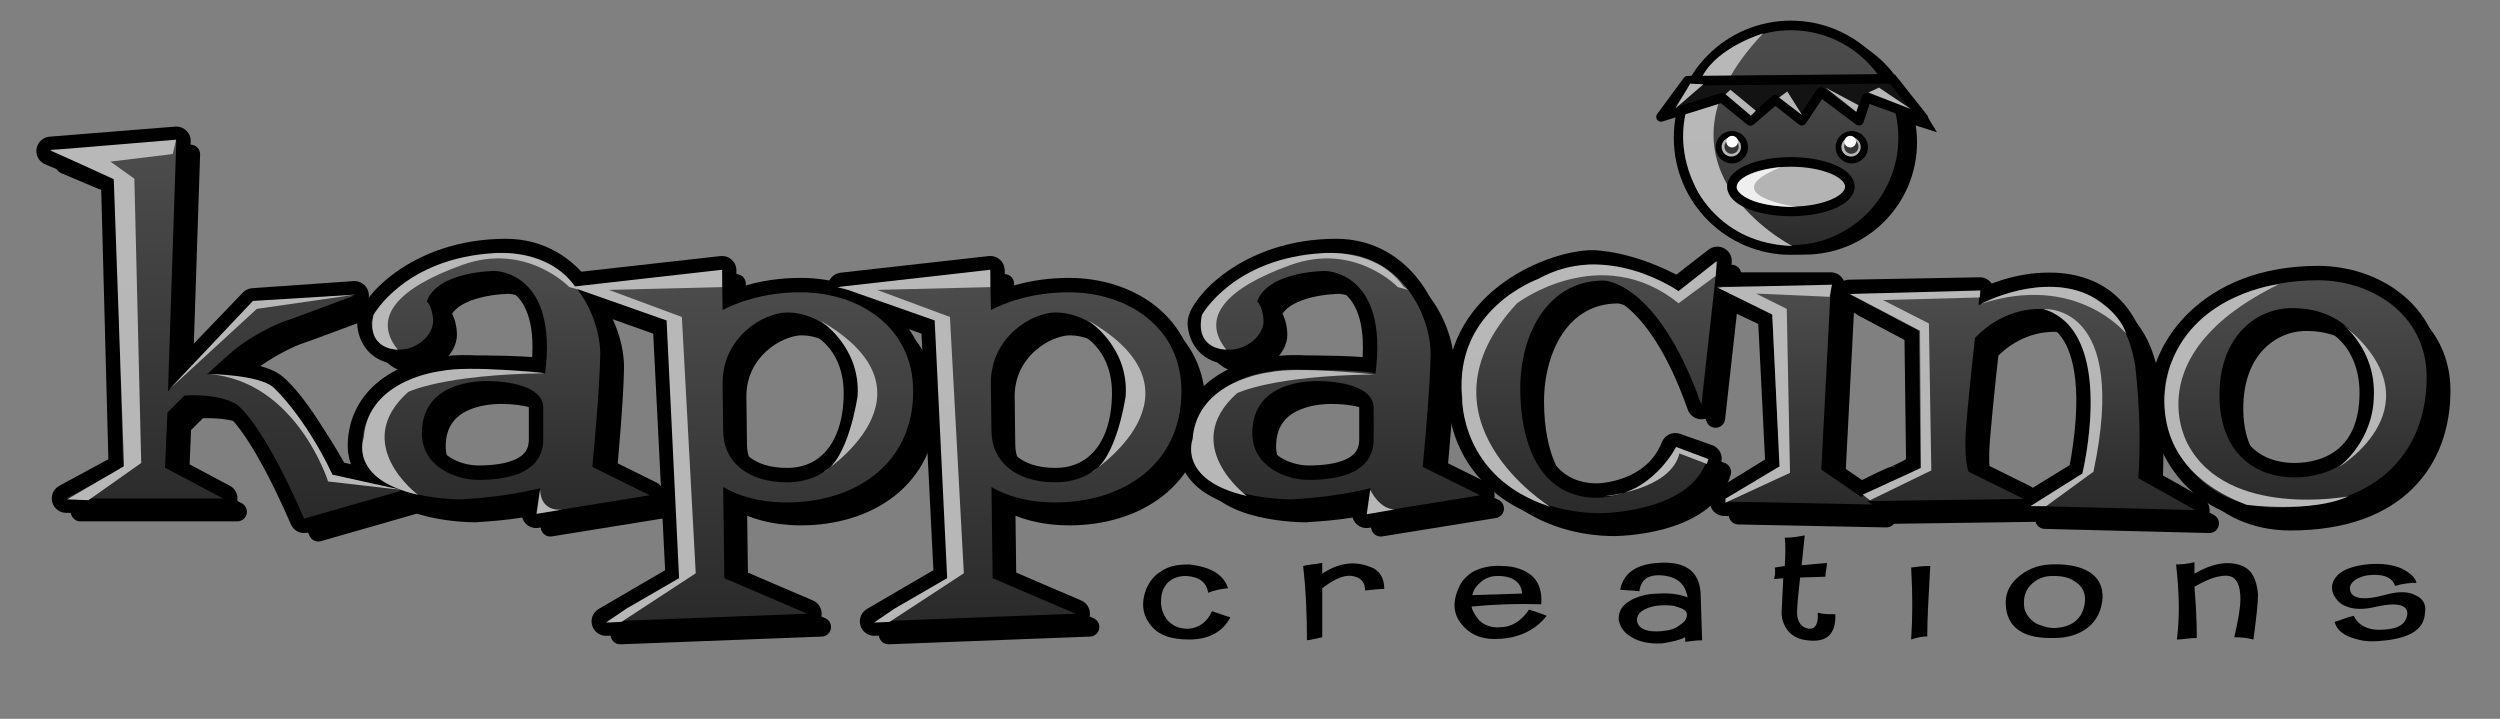 <?xml version="1.0" encoding="utf-8"?>
<!-- Generator: Adobe Illustrator 16.0.0, SVG Export Plug-In . SVG Version: 6.00 Build 0)  -->
<!DOCTYPE svg PUBLIC "-//W3C//DTD SVG 1.1//EN" "http://www.w3.org/Graphics/SVG/1.1/DTD/svg11.dtd">
<svg version="1.1" id="Layer_2" xmlns="http://www.w3.org/2000/svg" xmlns:xlink="http://www.w3.org/1999/xlink" x="0px" y="0px"
	 width="363.149px" height="104.417px" viewBox="0 0 363.149 104.417" enable-background="new 0 0 363.149 104.417"
	 xml:space="preserve">
<rect x="0" y="0" width="363.149" height="104.417" fill="#808080" stroke="none"/>
<g id="Layer_9_1_">
	<circle cx="262.155" cy="20.674" r="16.31"/>
	<path stroke="#000000" stroke-width="2.792" stroke-linecap="round" stroke-linejoin="round" d="M50.366,70.898l9.976,2.32
		l-14.101,4.043c-6.191-14.272-9.8-16.593-9.8-16.593c-2.32-1.376-5.76-1.376-7.565-1.29c-0.944,0.945-1.807,1.804-2.492,2.488
		l-0.343,8.001l8.425,4.469H11.678l8.254-4.469l-1.118-42.043l-9.373-3.956l18.23-1.461l-1.204,36.369l12.38-12.895l14.703-1.033
		c-8.427,3.18-10.491,3.868-10.491,3.868c-1.977,0.776-4.643,2.236-6.534,3.696c-0.687,0.519-2.408,2.064-4.386,3.869
		c2.062,0.086,7.221,0.26,9.457,1.805C41.597,58.087,45.124,60.581,50.366,70.898z"/>
	<path stroke="#000000" stroke-width="2.792" stroke-linecap="round" stroke-linejoin="round" d="M64.035,45.675
		c0.946,0.941,0.946,2.922,0.946,2.922c0,1.976-2.32,4.126-4.901,4.126c-2.75,0-3.955-1.977-4.042-3.87
		c0-1.975,6.62-10.143,19.517-10.143c9.543,0,14.101,9.54,13.67,15.474c0,0,0,3.526-1.118,15.562l8.34,4.126l-16.507,2.665
		l0.602-3.697c-6.361,1.549-11.433,1.549-11.433,1.635c-1.977,0-14.357-0.431-14.446-7.737c0-7.396,7.223-11.608,16.423-11.094
		c0,0,9.456,0,10.146,0.604c1.978-14.959-7.31-14.959-7.31-14.959s-8.337,0-9.888,4.469v-0.084l0,0V45.675z M80.975,65.276
		c0-1.289,0-0.862,0-4.129c0-3.179-5.246-3.869-8.169-3.869s-9.456,0.862-9.456,7.567c0,4.987,5.071,6.793,8.167,6.793
		C81.403,71.638,80.975,66.566,80.975,65.276z"/>
	<path stroke="#000000" stroke-width="2.792" stroke-linecap="round" stroke-linejoin="round" d="M134.709,58.75
		c0,10.922-8.856,16.165-18.313,16.165c-4.213,0-7.222-1.03-9.286-2.238l0.171,13.242l12.037,5.157l-29.229,1.118l10.747-6.275
		l-1.89-37.487l-13.5-4.812l21.493-2.41l0.088,5.76c1.976-1.03,5.845-2.579,11.348-2.579
		C126.885,44.391,134.709,49.467,134.709,58.75z M107.109,64.512c0,4.385,3.441,7.478,9.285,7.478
		c6.275,0,10.317-4.984,10.317-12.982c0-7.912-5.846-11.693-10.232-11.693c-3.525,0-9.544,3.61-9.454,10.403L107.109,64.512z"/>
	<path stroke="#000000" stroke-width="2.792" stroke-linecap="round" stroke-linejoin="round" d="M173.68,58.75
		c0,10.922-8.855,16.165-18.312,16.165c-4.211,0-7.224-1.03-9.285-2.238l0.171,13.242l12.038,5.157l-29.232,1.118l10.748-6.275
		l-1.891-37.487l-13.5-4.812l21.494-2.41l0.086,5.76c1.977-1.03,5.846-2.579,11.348-2.579
		C165.854,44.391,173.68,49.467,173.68,58.75z M146.081,64.512c0,4.385,3.439,7.478,9.284,7.478c6.276,0,10.317-4.984,10.317-12.982
		c0-7.912-5.846-11.693-10.232-11.693c-3.524,0-9.543,3.61-9.456,10.403L146.081,64.512z"/>
	<path stroke="#000000" stroke-width="2.792" stroke-linecap="round" stroke-linejoin="round" d="M184.658,45.675
		c0.946,0.941,0.946,2.922,0.946,2.922c0,1.976-2.322,4.126-4.902,4.126c-2.752,0-3.954-1.977-4.041-3.87
		c0-1.975,6.621-10.143,19.518-10.143c9.545,0,14.1,9.54,13.67,15.474c0,0,0,3.526-1.118,15.562l8.339,4.126l-16.508,2.665
		l0.604-3.697c-6.361,1.549-11.434,1.549-11.434,1.637c-1.977,0-14.357-0.431-14.445-7.737c0-7.397,7.225-11.608,16.422-11.096
		c0,0,9.456,0,10.146,0.605c1.979-14.96-7.307-14.96-7.307-14.96s-8.338,0-9.886,4.469v-0.084L184.658,45.675L184.658,45.675z
		 M201.596,65.276c0-1.289,0-0.862,0-4.129c0-3.179-5.244-3.869-8.169-3.869s-9.456,0.862-9.456,7.567
		c0,4.987,5.071,6.793,8.168,6.793C202.023,71.638,201.596,66.566,201.596,65.276z"/>
	<path stroke="#000000" stroke-width="2.792" stroke-linecap="round" stroke-linejoin="round" d="M267.998,43.58l-1.376,26.566
		l7.393,5.071l-21.493-0.43l8.081-4.985l-1.114-22.355l-8.171-3.87h16.681V43.58z"/>
	<path stroke="#000000" stroke-width="2.792" stroke-linecap="round" stroke-linejoin="round" d="M297.034,75.43l7.565-4.645
		c4.645-23.987-6.104-23.987-6.104-23.987c-4.558,0-7.739,2.322-9.544,4.214c-0.601,5.245-1.29,12.21-1.374,14.272
		c0,0-0.172,3.524,0.428,5.159l7.997,3.956l-24.85,0.345c4.215-2.24,5.935-2.925,5.935-2.925c0.086,0,1.805-0.688,3.953-1.977
		l-0.258-19.865l-10.06-5.326l18.917-0.343c-0.088,0.773-0.176,1.975-0.176,1.975c1.892-1.028,5.761-2.663,10.231-2.663
		c8.598,0,11.693,5.93,12.55,11.604c-0.084,0,1.034,7.051,0.432,16.165l8.254,4.643L297.034,75.43z"/>
	<path stroke="#000000" stroke-width="2.792" stroke-linecap="round" stroke-linejoin="round" d="M316.465,59.236
		c0-6.019,6.362-16.592,22.354-16.592c7.567,0,15.736,4.813,15.736,14.104c0,10.058-6.277,18.913-21.84,18.913
		c-10.489,0-16.334-8.254-16.334-16.423h0.084V59.236L316.465,59.236z M334.95,46.682c-4.812,0-10.489,3.784-10.489,12.642
		c0,8.338,5.073,11.952,10.92,11.952c4.984,0,11.52-2.58,11.52-12.296c0-6.621-4.042-12.299-11.865-12.299L334.95,46.682
		L334.95,46.682z"/>
	<path stroke="#000000" stroke-width="2.792" stroke-linecap="round" stroke-linejoin="round" d="M249.2,60.74
		c-6.362-18.056-14.186-18.056-14.186-18.056c-8.168,0-12.124,7.823-12.124,15.647c0,7.911,2.752,15.905,11.178,15.905
		c0,0,8.425,0,11.348-7.308l4.645,1.637c-2.32,7.907-15.561,7.907-15.561,7.907c-9.543,0-20.117-5.503-20.117-18.142
		c-0.086-12.72,13.582-17.968,18.999-17.968c0,0,5.419,0,12.384,3.958l5.759-4.474L249.2,60.74z"/>
	<polygon points="277.784,18.063 281.365,19.214 279.958,16.909 276.759,16.016 	"/>
	
		<linearGradient id="SVGID_1_" gradientUnits="userSpaceOnUse" x1="-321.858" y1="-377.278" x2="-321.858" y2="-409.899" gradientTransform="matrix(1 0 0 -1 582 -373.583)">
		<stop  offset="0" style="stop-color:#4D4D4D"/>
		<stop  offset="0.333" style="stop-color:#464646"/>
		<stop  offset="0.779" style="stop-color:#353535"/>
		<stop  offset="1" style="stop-color:#2A2A2A"/>
	</linearGradient>
	
		<circle fill="url(#SVGID_1_)" stroke="#000000" stroke-width="1.396" stroke-linecap="round" stroke-linejoin="round" cx="260.142" cy="20.006" r="16.31"/>
	<path fill="none" stroke="#000000" stroke-width="4.188" stroke-linecap="round" stroke-linejoin="round" d="M48.305,68.968
		l9.973,2.32l-14.101,4.045c-6.191-14.274-9.802-16.595-9.802-16.595c-2.32-1.378-5.761-1.378-7.564-1.292
		c-0.946,0.947-1.808,1.808-2.493,2.492l-0.343,7.997l8.426,4.469H9.616l8.254-4.469l-1.118-42.042l-9.373-3.955l18.229-1.459
		l-1.204,36.364L36.787,43.95l14.701-1.029c-8.425,3.177-10.491,3.866-10.491,3.866c-1.976,0.775-4.642,2.239-6.533,3.696
		c-0.689,0.517-2.409,2.064-4.386,3.869c2.062,0.086,7.221,0.256,9.456,1.807C39.536,56.159,43.061,58.649,48.305,68.968z"/>
	<path fill="none" stroke="#000000" stroke-width="4.188" stroke-linecap="round" stroke-linejoin="round" d="M61.973,43.745
		c0.946,0.944,0.946,2.923,0.946,2.923c0,1.976-2.32,4.124-4.899,4.124c-2.751,0-3.956-1.976-4.042-3.864
		c0-1.977,6.621-10.147,19.517-10.147c9.543,0,14.101,9.543,13.669,15.472c0,0,0,3.526-1.118,15.566l8.341,4.126L77.877,74.61
		l0.603-3.695c-6.363,1.545-11.434,1.545-11.434,1.633c-1.976,0-14.358-0.432-14.445-7.739c0-7.396,7.223-11.608,16.423-11.092
		c0,0,9.456,0,10.145,0.605C81.146,39.36,71.86,39.36,71.86,39.36s-8.338,0-9.888,4.468V43.745L61.973,43.745z M78.911,63.346
		c0-1.291,0-0.856,0-4.127c0-3.179-5.246-3.869-8.168-3.869c-2.923,0-9.457,0.858-9.457,7.567c0,4.985,5.072,6.791,8.167,6.791
		C79.34,69.707,78.911,64.634,78.911,63.346z"/>
	<path fill="none" stroke="#000000" stroke-width="4.188" stroke-linecap="round" stroke-linejoin="round" d="M132.646,56.82
		c0,10.92-8.857,16.165-18.313,16.165c-4.213,0-7.223-1.03-9.285-2.236l0.172,13.242l12.037,5.155l-29.231,1.119l10.748-6.274
		l-1.89-37.488L83.382,41.69l21.494-2.412l0.088,5.759c1.976-1.03,5.847-2.576,11.348-2.576
		C124.821,42.465,132.646,47.535,132.646,56.82z M105.047,62.582c0,4.384,3.438,7.479,9.284,7.479
		c6.275,0,10.316-4.986,10.316-12.981c0-7.91-5.846-11.694-10.231-11.694c-3.524,0-9.543,3.611-9.456,10.405L105.047,62.582z"/>
	<path fill="none" stroke="#000000" stroke-width="4.188" stroke-linecap="round" stroke-linejoin="round" d="M171.617,56.82
		c0,10.92-8.856,16.165-18.312,16.165c-4.212,0-7.224-1.03-9.285-2.236l0.171,13.242l12.037,5.155l-29.233,1.119l10.749-6.274
		l-1.892-37.488l-13.499-4.812l21.493-2.412l0.088,5.759c1.976-1.03,5.845-2.576,11.349-2.576
		C163.792,42.465,171.617,47.535,171.617,56.82z M144.018,62.582c0,4.384,3.439,7.479,9.284,7.479
		c6.276,0,10.316-4.986,10.316-12.981c0-7.91-5.846-11.694-10.232-11.694c-3.525,0-9.542,3.611-9.456,10.405L144.018,62.582z"/>
	<path fill="none" stroke="#000000" stroke-width="4.188" stroke-linecap="round" stroke-linejoin="round" d="M182.593,43.745
		c0.948,0.944,0.948,2.923,0.948,2.923c0,1.976-2.322,4.124-4.901,4.124c-2.752,0-3.956-1.976-4.043-3.864
		c0-1.977,6.62-10.147,19.517-10.147c9.543,0,14.1,9.543,13.672,15.472c0,0,0,3.526-1.12,15.566l8.34,4.126l-16.507,2.665
		l0.604-3.695c-6.363,1.545-11.436,1.545-11.436,1.633c-1.975,0-14.358-0.432-14.444-7.739c0-7.396,7.223-11.608,16.426-11.092
		c0,0,9.454,0,10.145,0.605c1.978-14.96-7.308-14.96-7.308-14.96s-8.34,0-9.888,4.469v-0.086H182.593z M199.534,63.346
		c0-1.291,0-0.856,0-4.127c0-3.179-5.246-3.869-8.169-3.869c-2.925,0-9.457,0.858-9.457,7.567c0,4.985,5.074,6.791,8.167,6.791
		C199.964,69.707,199.534,64.634,199.534,63.346z"/>
	<path fill="none" stroke="#000000" stroke-width="4.188" stroke-linecap="round" stroke-linejoin="round" d="M247.141,58.81
		c-6.362-18.059-14.186-18.059-14.186-18.059c-8.166,0-12.124,7.824-12.124,15.648c0,7.911,2.75,15.908,11.178,15.908
		c0,0,8.425,0,11.348-7.312L248,66.635c-2.32,7.907-15.561,7.907-15.561,7.907c-9.543,0-20.119-5.501-20.119-18.14
		c-0.084-12.723,13.586-17.969,19.001-17.969c0,0,5.417,0,12.382,3.957l5.759-4.472L247.141,58.81z"/>
	<path fill="none" stroke="#000000" stroke-width="4.188" stroke-linecap="round" stroke-linejoin="round" d="M265.935,41.649
		l-1.372,26.565l7.391,5.071l-21.493-0.428l8.083-4.985l-1.116-22.355l-8.171-3.867L265.935,41.649L265.935,41.649L265.935,41.649z"
		/>
	<path fill="none" stroke="#000000" stroke-width="4.188" stroke-linecap="round" stroke-linejoin="round" d="M294.971,73.5
		l7.567-4.641c4.643-23.991-6.104-23.991-6.104-23.991c-4.559,0-7.739,2.324-9.546,4.216c-0.601,5.245-1.29,12.208-1.374,14.269
		c0,0-0.172,3.528,0.43,5.163l7.997,3.954l-24.848,0.345c4.213-2.24,5.933-2.927,5.933-2.927c0.086,0,1.805-0.685,3.953-1.975
		l-0.256-19.863l-10.061-5.331l18.918-0.344c-0.088,0.778-0.176,1.976-0.176,1.976c1.892-1.026,5.763-2.661,10.231-2.661
		c8.596,0,11.691,5.931,12.552,11.604c-0.088,0,1.03,7.05,0.429,16.163l8.253,4.643L294.971,73.5z"/>
	<path fill="none" stroke="#000000" stroke-width="4.188" stroke-linecap="round" stroke-linejoin="round" d="M314.403,57.306
		c0-6.019,6.364-16.592,22.355-16.592c7.565,0,15.736,4.813,15.736,14.1c0,10.058-6.277,18.915-21.84,18.915
		c-10.489,0-16.336-8.252-16.336-16.421L314.403,57.306L314.403,57.306z M332.887,44.755c-4.811,0-10.485,3.781-10.485,12.641
		c0,8.338,5.071,11.948,10.914,11.948c4.986,0,11.521-2.578,11.521-12.294c0-6.621-4.042-12.296-11.863-12.296L332.887,44.755
		L332.887,44.755z"/>
	<path d="M169.713,84.553c0.669-0.556,1.447-0.892,2.557-0.892c1.893,0.112,3.003,0.892,3.226,2.449
		c0.781-0.337,1.781-0.558,2.893-0.668c-0.668-2.004-2.557-3.114-5.673-3.449c-1.777,0-3.002,0.225-4.224,1.112
		c-0.894,0.556-1.448,1.337-1.892,2.226c-0.892,2.112-0.668,3.891,0.444,5.342c1.113,1.554,3.004,2.223,5.672,2.223
		c2.893,0,4.897-1.11,6.008-3.229c-0.779-0.219-1.67-0.552-2.67-0.893c-0.667,1.562-1.89,2.452-3.45,2.562
		c-1.222,0-2.112-0.339-2.891-1.113c-0.89-1.002-1.222-2.223-1.001-3.67C168.823,85.774,169.156,85.111,169.713,84.553z"/>
	<path d="M198.298,85.774c1.004-0.108,2.002-0.221,2.782-0.221c0-1.556-0.668-2.778-2.117-3.225c-2.223-0.891-4.559-0.556-6.894,1
		v-1.556c-1.11,0.221-2.003,0.221-2.778,0.445c0.442,3.893,0.555,7.451,0.555,10.79c0.889-0.108,1.668-0.334,2.224-0.444v-7.121
		c1.893-1.445,3.448-2.114,4.783-1.669C197.743,83.996,198.298,84.666,198.298,85.774z"/>
	<path d="M213.875,83.106c-1,0.668-1.668,1.445-2.003,2.334c-0.892,2.004-0.779,3.784,0.443,5.231
		c1.335,1.668,3.224,2.335,5.785,2.111c2.778-0.219,5.004-1.334,6.563-3.332c-0.781-0.339-1.562-0.558-2.56-0.897
		c-1.111,1.669-2.561,2.562-4.228,2.562c-1.222,0.112-2.338-0.335-3.007-1.001c-0.552-0.669-0.997-1.337-1.109-2.004
		c3.338-0.333,6.674-0.445,10.122-0.333c0.111-1.67-0.223-3.113-1.336-4.115c-1-0.889-2.56-1.443-4.336-1.443
		C216.543,82.102,215.098,82.44,213.875,83.106z M217.544,83.662c2.337,0,3.449,1.004,3.558,2.558l-7.229,0.225
		c0.112-0.67,0.554-1.335,1.109-1.778C215.652,83.996,216.543,83.662,217.544,83.662z"/>
	<path d="M238.124,85.886c0.221-1.556,1.112-2.333,2.893-2.333c2.451,0.108,3.778,1.114,4.117,3.227
		c-1.11-0.448-2.56-0.667-4.228-0.555c-1.447,0-2.668,0.333-3.673,0.777c-1.554,0.78-2.114,1.666-2.114,3.001
		c0.223,1.115,0.779,1.895,1.891,2.561c1.116,0.667,2.562,1,4.45,0.892c1.337-0.221,2.451-0.445,3.337-0.892v0.667
		c0.895-0.11,1.672-0.221,2.452-0.221l-0.221-6.896c-0.225-3.228-2.336-4.673-6.341-4.334c-3.115,0.219-4.897,1.558-5.341,3.891
		C236.454,85.774,237.347,85.774,238.124,85.886z M243.127,88.001c1.116,0.333,1.779,0.552,1.894,1.11
		c0.112,0.554-0.225,1.227-0.998,1.668c-0.672,0.556-1.449,0.779-2.565,0.894c-2.22,0.221-3.446-0.334-3.665-1.447
		c-0.112-1.114,0.888-1.894,2.778-2.225C241.349,87.889,242.237,87.889,243.127,88.001z"/>
	<path d="M259.258,82.218l-1.445,0.222c0.106,0.666,0,1.222-0.112,1.666l1.333-0.11l-0.219,4.561
		c-0.11,1.113,0.219,2.117,0.777,2.893c0.558,0.778,1.337,1.224,2.226,1.446c3.338,0.667,4.894-0.556,4.783-3.671
		c-0.893,0-1.776,0-2.559-0.221c0.112,1.668-0.336,2.336-1.223,2.336c-1.114-0.112-1.776-1.001-1.776-2.336
		c0-1.221,0.219-3.005,0.443-5.117l3.67-0.112c0-0.666,0.221-1.334,0.221-2.001l-3.672,0.329l0.449-4.332
		c-1.115,0.22-2.005,0.336-2.894,0.336C259.369,79.101,259.369,80.548,259.258,82.218z"/>
	<path d="M280.392,82.218c-1.112,0-2.002,0.11-2.78,0.222c0.219,3.779,0.219,7.229,0,10.455c1.004-0.333,1.668-0.445,2.338-0.445
		C279.95,89.669,280.172,86.332,280.392,82.218z"/>
	<path d="M297.747,81.994c-1.895,0.108-3.452,0.781-4.783,2.004c-1.449,1.334-1.895,3.002-1.449,5.006
		c0.67,2.56,2.895,3.782,6.896,3.671c1.778,0,3.45-0.445,4.785-1.445c1.445-1.113,2.113-2.673,2.226-4.449
		c0-1.667-0.56-2.78-1.893-3.672C302.081,82.218,300.192,81.881,297.747,81.994z M298.19,83.662c1.448,0,2.449,0.223,3.337,0.892
		c0.891,0.558,1.445,1.558,1.335,2.782c-0.221,2.442-1.778,3.783-4.45,3.892c-1,0-1.89-0.337-2.666-0.666
		c-0.894-0.558-1.449-1.337-1.668-2.116c-0.223-1.337,0-2.45,0.776-3.338C295.746,84.106,296.854,83.662,298.19,83.662z"/>
	<path d="M328.001,86.332c-0.221-2.226-0.89-3.671-2.558-4.229c-1.891-0.664-4.228-0.219-6.675,1.227v-1.664
		c-0.895,0.219-1.776,0.329-2.669,0.329c0.443,3.893,0.556,7.565,0.11,10.904c0.891,0,1.78-0.224,2.893-0.224
		c0-0.889,0-3.45-0.336-7.45c0.779-0.448,1.668-0.894,2.562-1.225c0.998-0.332,1.891-0.444,2.445-0.332
		c1.113,0.22,1.668,1.337,1.668,3.332c0,1.336-0.333,3.116-0.892,5.564c1,0,2.003,0.11,2.778,0.336
		C327.778,89.669,328.001,87.444,328.001,86.332z"/>
	<path d="M341.352,85.44c0-0.441,0.219-0.776,0.776-1.222c0.556-0.332,1.112-0.557,1.893-0.665c1.998-0.221,3.445,0.219,3.889,1.556
		c1.112-0.337,2.113-0.443,3.113-0.443c-0.219-0.894-1.112-1.558-2.222-2.115c-1.337-0.557-3.003-0.777-5.119-0.557
		c-1.891,0.225-3.45,0.779-4.226,1.668c-0.668,0.781-0.891,1.56-0.556,2.56c0.445,0.89,1.002,1.558,2.007,1.891
		c1.11,0.444,2.558,0.444,4.336,0c3.001-0.666,4.448-0.219,4.448,1.004c-0.112,1.449-1.223,2.222-3.336,2.333
		c-2.229,0.221-3.784-0.555-4.45-2.004c-0.998,0.221-2.003,0.669-2.782,0.896c0.337,1.219,1.337,2.001,3.007,2.445
		c1.337,0.445,2.776,0.445,4.562,0.221c3.56-0.444,5.448-1.669,5.561-4.007c0.223-1.221-0.333-2.114-1.445-2.56
		c-1.004-0.556-2.562-0.556-4.448,0C343.016,87.335,341.352,86.887,341.352,85.44z"/>
	
		<linearGradient id="SVGID_2_" gradientUnits="userSpaceOnUse" x1="-549.171" y1="-394.063" x2="-549.171" y2="-448.917" gradientTransform="matrix(1 0 0 -1 582 -373.583)">
		<stop  offset="0" style="stop-color:#4D4D4D"/>
		<stop  offset="1" style="stop-color:#2A2A2A"/>
	</linearGradient>
	<path fill="url(#SVGID_2_)" d="M48.305,68.968l9.973,2.32l-14.101,4.045c-6.191-14.274-9.802-16.595-9.802-16.595
		c-2.32-1.378-5.761-1.378-7.564-1.292c-0.946,0.947-1.808,1.808-2.493,2.492l-0.343,7.997l8.426,4.469H9.616l8.254-4.469
		l-1.118-42.042l-9.373-3.955l18.229-1.459l-1.204,36.364L36.787,43.95l14.701-1.029c-8.425,3.177-10.491,3.866-10.491,3.866
		c-1.976,0.775-4.642,2.239-6.533,3.696c-0.689,0.517-2.409,2.064-4.386,3.869c2.062,0.086,7.221,0.256,9.456,1.807
		C39.536,56.159,43.061,58.649,48.305,68.968z"/>
	
		<linearGradient id="SVGID_3_" gradientUnits="userSpaceOnUse" x1="-508.506" y1="-410.363" x2="-508.506" y2="-448.193" gradientTransform="matrix(1 0 0 -1 582 -373.583)">
		<stop  offset="0" style="stop-color:#4D4D4D"/>
		<stop  offset="1" style="stop-color:#2A2A2A"/>
	</linearGradient>
	<path fill="url(#SVGID_3_)" d="M61.973,43.745c0.946,0.944,0.946,2.923,0.946,2.923c0,1.976-2.32,4.124-4.899,4.124
		c-2.751,0-3.956-1.976-4.042-3.864c0-1.977,6.621-10.147,19.517-10.147c9.543,0,14.101,9.543,13.669,15.472
		c0,0,0,3.526-1.118,15.566l8.341,4.126L77.877,74.61l0.603-3.695c-6.363,1.545-11.434,1.545-11.434,1.633
		c-1.976,0-14.358-0.432-14.445-7.739c0-7.396,7.223-11.608,16.423-11.092c0,0,9.456,0,10.145,0.605
		C81.146,39.36,71.86,39.36,71.86,39.36s-8.338,0-9.888,4.468V43.745L61.973,43.745z M78.911,63.346c0-1.291,0-0.856,0-4.127
		c0-3.179-5.246-3.869-8.168-3.869c-2.923,0-9.457,0.858-9.457,7.567c0,4.985,5.072,6.791,8.167,6.791
		C79.34,69.707,78.911,64.634,78.911,63.346z"/>
	
		<linearGradient id="SVGID_4_" gradientUnits="userSpaceOnUse" x1="-473.985" y1="-412.862" x2="-473.985" y2="-463.849" gradientTransform="matrix(1 0 0 -1 582 -373.583)">
		<stop  offset="0" style="stop-color:#4D4D4D"/>
		<stop  offset="1" style="stop-color:#2A2A2A"/>
	</linearGradient>
	<path fill="url(#SVGID_4_)" d="M132.646,56.82c0,10.92-8.857,16.165-18.313,16.165c-4.213,0-7.223-1.03-9.285-2.236l0.172,13.242
		l12.037,5.155l-29.231,1.119l10.748-6.274l-1.89-37.488L83.382,41.69l21.494-2.412l0.088,5.759
		c1.976-1.03,5.847-2.576,11.348-2.576C124.821,42.465,132.646,47.535,132.646,56.82z M105.047,62.582
		c0,4.384,3.438,7.479,9.284,7.479c6.275,0,10.316-4.986,10.316-12.981c0-7.91-5.846-11.694-10.231-11.694
		c-3.524,0-9.543,3.611-9.456,10.405L105.047,62.582z"/>
	
		<linearGradient id="SVGID_5_" gradientUnits="userSpaceOnUse" x1="-435.015" y1="-412.862" x2="-435.015" y2="-463.849" gradientTransform="matrix(1 0 0 -1 582 -373.583)">
		<stop  offset="0" style="stop-color:#4D4D4D"/>
		<stop  offset="1" style="stop-color:#2A2A2A"/>
	</linearGradient>
	<path fill="url(#SVGID_5_)" d="M171.617,56.82c0,10.92-8.856,16.165-18.312,16.165c-4.212,0-7.224-1.03-9.285-2.236l0.171,13.242
		l12.037,5.155l-29.233,1.119l10.749-6.274l-1.892-37.488l-13.499-4.812l21.493-2.412l0.088,5.759
		c1.976-1.03,5.845-2.576,11.349-2.576C163.792,42.465,171.617,47.535,171.617,56.82z M144.018,62.582
		c0,4.384,3.439,7.479,9.284,7.479c6.276,0,10.316-4.986,10.316-12.981c0-7.91-5.846-11.694-10.232-11.694
		c-3.525,0-9.542,3.611-9.456,10.405L144.018,62.582z"/>
	
		<linearGradient id="SVGID_6_" gradientUnits="userSpaceOnUse" x1="-387.886" y1="-410.363" x2="-387.886" y2="-448.193" gradientTransform="matrix(1 0 0 -1 582 -373.583)">
		<stop  offset="0" style="stop-color:#4D4D4D"/>
		<stop  offset="1" style="stop-color:#2A2A2A"/>
	</linearGradient>
	<path fill="url(#SVGID_6_)" d="M182.593,43.745c0.948,0.944,0.948,2.923,0.948,2.923c0,1.976-2.322,4.124-4.901,4.124
		c-2.752,0-3.956-1.976-4.043-3.864c0-1.977,6.62-10.147,19.517-10.147c9.543,0,14.1,9.543,13.672,15.472c0,0,0,3.526-1.12,15.566
		l8.34,4.126l-16.507,2.665l0.604-3.695c-6.363,1.545-11.436,1.545-11.436,1.633c-1.975,0-14.358-0.432-14.444-7.739
		c0-7.396,7.223-11.608,16.426-11.092c0,0,9.454,0,10.145,0.605c1.978-14.96-7.308-14.96-7.308-14.96s-8.34,0-9.888,4.469v-0.086
		H182.593z M199.534,63.346c0-1.291,0-0.856,0-4.127c0-3.179-5.246-3.869-8.169-3.869c-2.925,0-9.457,0.858-9.457,7.567
		c0,4.985,5.074,6.791,8.167,6.791C199.964,69.707,199.534,64.634,199.534,63.346z"/>
	
		<linearGradient id="SVGID_7_" gradientUnits="userSpaceOnUse" x1="-321.395" y1="-415.232" x2="-321.395" y2="-446.869" gradientTransform="matrix(1 0 0 -1 582 -373.583)">
		<stop  offset="0" style="stop-color:#4D4D4D"/>
		<stop  offset="1" style="stop-color:#2A2A2A"/>
	</linearGradient>
	<path fill="url(#SVGID_7_)" d="M265.935,41.649l-1.372,26.565l7.391,5.071l-21.493-0.428l8.083-4.985l-1.116-22.355l-8.171-3.867
		L265.935,41.649L265.935,41.649L265.935,41.649z"/>
	
		<linearGradient id="SVGID_8_" gradientUnits="userSpaceOnUse" x1="-288.234" y1="-415.274" x2="-288.234" y2="-447.685" gradientTransform="matrix(1 0 0 -1 582 -373.583)">
		<stop  offset="0" style="stop-color:#4D4D4D"/>
		<stop  offset="1" style="stop-color:#2A2A2A"/>
	</linearGradient>
	<path fill="url(#SVGID_8_)" d="M294.971,73.5l7.567-4.641c4.643-23.991-6.104-23.991-6.104-23.991
		c-4.559,0-7.739,2.324-9.546,4.216c-0.601,5.245-1.29,12.208-1.374,14.269c0,0-0.172,3.528,0.43,5.163l7.997,3.954l-24.848,0.345
		c4.213-2.24,5.933-2.927,5.933-2.927c0.086,0,1.805-0.685,3.953-1.975l-0.256-19.863l-10.061-5.331l18.918-0.344
		c-0.088,0.778-0.176,1.976-0.176,1.976c1.892-1.026,5.763-2.661,10.231-2.661c8.596,0,11.691,5.931,12.552,11.604
		c-0.088,0,1.03,7.05,0.429,16.163l8.253,4.643L294.971,73.5z"/>
	
		<linearGradient id="SVGID_9_" gradientUnits="userSpaceOnUse" x1="-248.593" y1="-414.297" x2="-248.593" y2="-447.312" gradientTransform="matrix(1 0 0 -1 582 -373.583)">
		<stop  offset="0" style="stop-color:#4D4D4D"/>
		<stop  offset="1" style="stop-color:#2A2A2A"/>
	</linearGradient>
	<path fill="url(#SVGID_9_)" d="M314.403,57.306c0-6.019,6.364-16.592,22.355-16.592c7.565,0,15.736,4.813,15.736,14.1
		c0,10.058-6.277,18.915-21.84,18.915c-10.489,0-16.336-8.252-16.336-16.421L314.403,57.306L314.403,57.306z M332.887,44.755
		c-4.811,0-10.485,3.781-10.485,12.641c0,8.338,5.071,11.948,10.914,11.948c4.986,0,11.521-2.578,11.521-12.294
		c0-6.621-4.042-12.296-11.863-12.296L332.887,44.755L332.887,44.755z"/>
	
		<linearGradient id="SVGID_10_" gradientUnits="userSpaceOnUse" x1="-351.109" y1="-411.502" x2="-351.109" y2="-448.126" gradientTransform="matrix(1 0 0 -1 582 -373.583)">
		<stop  offset="0" style="stop-color:#4D4D4D"/>
		<stop  offset="1" style="stop-color:#2A2A2A"/>
	</linearGradient>
	<path fill="url(#SVGID_10_)" d="M247.141,58.81c-6.362-18.059-14.186-18.059-14.186-18.059c-8.166,0-12.124,7.824-12.124,15.648
		c0,7.911,2.75,15.908,11.178,15.908c0,0,8.425,0,11.348-7.312L248,66.635c-2.32,7.907-15.561,7.907-15.561,7.907
		c-9.543,0-20.119-5.501-20.119-18.14c-0.084-12.723,13.586-17.969,19.001-17.969c0,0,5.417,0,12.382,3.957l5.759-4.472
		L247.141,58.81z"/>
	<polyline opacity="0.99" fill="#B9B9B9" enable-background="new    " points="7.223,21.781 8.944,21.667 25.587,20.288 
		25.091,22.377 16.037,23.473 19.518,25.959 20.513,67.25 12.849,72.656 9.749,72.54 18.017,67.715 16.524,26.029 	"/>
	<polygon opacity="0.99" fill="#B9B9B9" enable-background="new    " points="24.563,56.577 36.738,43.712 51.666,42.794 
		37.31,44.865 	"/>
	<path opacity="0.99" fill="#B9B9B9" enable-background="new    " d="M30.322,54.326c0,0,7.24,0.098,9.357,1.919
		c0,0,4.577,4.14,8.617,12.707l10.047,2.218l-10.685-1.234C47.659,69.935,43.079,55.358,30.322,54.326z"/>
	<path opacity="0.99" fill="#B9B9B9" enable-background="new    " d="M57.782,50.787c0,0-4.641,0.099-3.531-5.045
		c0,0,4.54-8.275,17.655-8.979c0,0,7.769-0.707,11.604,4.843l21.387-2.421v2.522L88.454,42.11l10.593,3.934l2.016,37.229
		L90.27,90.338l-2.221,0.1l2.927-2.018l7.668-4.439l-1.815-37.432l-12.612-4.441l-1.513-0.402c0,0-6.255-6.559-15.538-3.23
		C57.884,41.808,53.949,46.044,57.782,50.787z"/>
	<path opacity="0.99" fill="#B9B9B9" enable-background="new    " d="M79.171,54.217c0,0-11.098-1.214-15.137-0.305
		c0,0-10.594,1.11-11.198,9.686c0,0-2.318,5.953,7.871,8.274c0,0-9.888-7.365-1.414-14.933
		C59.295,56.94,64.239,54.419,79.171,54.217z"/>
	<path opacity="0.99" fill="#B9B9B9" enable-background="new    " d="M78.449,71.107l-0.503,3.534l3.833-0.638
		C81.778,74.003,78.585,74.617,78.449,71.107z"/>
	<path opacity="0.99" fill="#B9B9B9" enable-background="new    " d="M204.56,42.11l-1.513-0.404c0,0-6.255-6.558-15.538-3.229
		c-9.283,3.329-13.216,7.567-9.383,12.309c0,0-4.642,0.099-3.531-5.045c0,0,4.539-8.275,17.654-8.979c0,0,7.769-0.707,11.602,4.843"
		/>
	<path opacity="0.99" fill="#B9B9B9" enable-background="new    " d="M208.681,42.11"/>
	<path opacity="0.99" fill="#B9B9B9" enable-background="new    " d="M199.575,54.391c0,0-11.099-1.212-15.136-0.303
		c0,0-10.595,1.108-11.2,9.686c0,0-2.32,5.952,7.872,8.272c0,0-9.888-7.36-1.414-14.929
		C179.699,57.114,184.645,54.591,199.575,54.391z"/>
	<path opacity="0.99" fill="#B9B9B9" enable-background="new    " d="M199.042,71.166l-0.501,3.532l4.081-0.709
		C202.622,73.987,200.658,74.219,199.042,71.166z"/>
	<path opacity="0.99" fill="#B9B9B9" enable-background="new    " d="M119.122,46.549c0,0,5.954,3.834,5.448,10.996
		c0,0-1.311,9.282-5.044,11.098C119.527,68.643,137.587,57.142,119.122,46.549z"/>
	<polyline opacity="0.99" fill="#B9B9B9" enable-background="new    " points="122.451,41.606 143.84,39.184 143.84,41.707 
		127.395,42.11 137.989,46.044 140.007,83.273 129.211,90.334 126.991,90.436 129.918,88.417 137.586,83.979 135.77,46.549 
		123.158,42.11 121.645,41.707 	"/>
	<path opacity="0.99" fill="#B9B9B9" enable-background="new    " d="M158.066,46.549c0,0,5.954,3.834,5.446,10.996
		c0,0-1.311,9.282-5.044,11.098C158.47,68.643,176.53,57.142,158.066,46.549z"/>
	<path opacity="0.99" fill="#B9B9B9" enable-background="new    " d="M249.34,37.952l-5.511,4.339c0,0-10.44-7.389-20.408-1.757
		c0,0-12.313,4.337-11.026,17.244c0,0-0.352,11.611,12.785,15.831c0,0-20.526-12.664-4.809-29.558c0,0,12.082-9.147,23.462,0
		l5.393-3.985L249.34,37.952z"/>
	<path opacity="0.99" fill="#B9B9B9" enable-background="new    " d="M248.168,66.689l-4.689-1.76c0,0-3.638,7.038-10.558,7.156
		c0,0,9.738-0.819,11.028-6.217l3.986,1.525L248.168,66.689z"/>
	<polygon opacity="0.99" fill="#B9B9B9" enable-background="new    " points="249.576,41.824 257.437,45.695 258.492,67.746 
		250.634,72.437 250.634,73.022 260.015,68.684 259.545,44.872 255.088,42.646 265.765,43.115 266.115,41.355 250.283,41.707 	"/>
	<polygon opacity="0.99" fill="#B9B9B9" enable-background="new    " points="287.668,42.191 268.705,42.703 278.902,48.04 
		279.02,67.981 270.574,71.85 271.63,72.67 280.542,68.333 280.191,46.985 273.504,43.582 287.582,43.208 	"/>
	<path opacity="0.99" fill="#B9B9B9" enable-background="new    " d="M294.951,73.518l7.532-4.74c0,0,5.082-20.488-5.588-23.874
		c0,0,12.444-1.02,7.197,23.617l-6.856,4.997H294.951L294.951,73.518L294.951,73.518z"/>
	<path opacity="0.99" fill="#B9B9B9" enable-background="new    " d="M287.754,44.141c0,0,8.975-4.744,16-1.101
		c0,0,4.066,2.116,5.082,5.418C308.834,48.457,301.641,39.57,287.754,44.141z"/>
	<path opacity="0.99" fill="#B9B9B9" enable-background="new    " d="M331.022,41.297c0,0-11.831,1.232-15.647,11.458
		c0,0-5.792,14.164,10.963,20.575c0,0,9.486,1.232,14.785-1.232c0,0-17.492,3.327-23.285-7.517
		C317.837,64.583,310.078,51.525,331.022,41.297z"/>
	<path opacity="0.99" fill="#B9B9B9" enable-background="new    " d="M340.139,46.968c0,0,5.052,3.818,4.684,10.716
		c0,0,0.196,5.828-5.09,10.162C339.729,67.846,354.923,58.794,340.139,46.968z"/>
	<path opacity="0.99" fill="#B9B9B9" enable-background="new    " d="M256.098,4.864c0,0-6.492,1.926-8.741,6.093
		c0,0-5.688,6.816-1.042,16.276c0,0,3.53,8.178,14.029,8.497C260.346,35.732,237.738,24.186,256.098,4.864z"/>
	<ellipse fill="#B4B4B4" stroke="#000000" stroke-width="1.396" cx="260.142" cy="27.116" rx="8.569" ry="3.594"/>
	<circle cx="251.573" cy="21.388" r="2.35"/>
	<circle cx="268.989" cy="21.388" r="2.35"/>
	<polygon fill="#131313" stroke="#000000" stroke-width="1.396" stroke-linecap="round" stroke-linejoin="round" points="
		245.152,11.727 241.282,16.978 250.127,14.212 254.262,17.569 257.871,14.487 261.739,17.532 264.504,13.385 270.032,17.532 
		271.139,14.212 279.404,17.18 274.869,11.45 	"/>
	<polygon opacity="0.99" fill="#B9B9B9" enable-background="new    " points="243.349,15.766 245.516,12.159 247.441,12.239 	"/>
	<polygon opacity="0.99" fill="#B9B9B9" enable-background="new    " points="250.645,13.684 254.333,16.809 255.056,16.088 
		251.368,13.04 	"/>
	<polygon opacity="0.99" fill="#B9B9B9" enable-background="new    " points="258.422,14.167 261.788,16.731 259.623,13.284 	"/>
	<polygon opacity="0.99" fill="#B9B9B9" enable-background="new    " points="265.156,12.72 269.645,16.247 269.964,15.286 	"/>
	<polygon opacity="0.99" fill="#B9B9B9" enable-background="new    " points="271.408,13.441 277.581,15.847 272.932,12.72 	"/>
	<circle opacity="0.99" fill="#B9B9B9" enable-background="new    " cx="251.489" cy="21.338" r="1.404"/>
	<circle opacity="0.99" fill="#B9B9B9" enable-background="new    " cx="268.883" cy="21.338" r="1.405"/>
	<circle opacity="0.71" enable-background="new    " cx="251.526" cy="21.3" r="1.042"/>
	<circle opacity="0.71" enable-background="new    " cx="268.925" cy="21.3" r="1.042"/>
	<circle fill="#FFFFFF" cx="251.609" cy="20.577" r="0.843"/>
	<circle fill="#FFFFFF" cx="268.764" cy="20.577" r="0.843"/>
	<path opacity="0.78" fill="#FFFFFF" enable-background="new    " d="M258.721,24.269c0,0-6.599,0.624-6.441,3.117
		c0,0,0.677,2.652,8.833,2.702C261.111,30.087,248.639,28.325,258.721,24.269z"/>
</g>
</svg>
